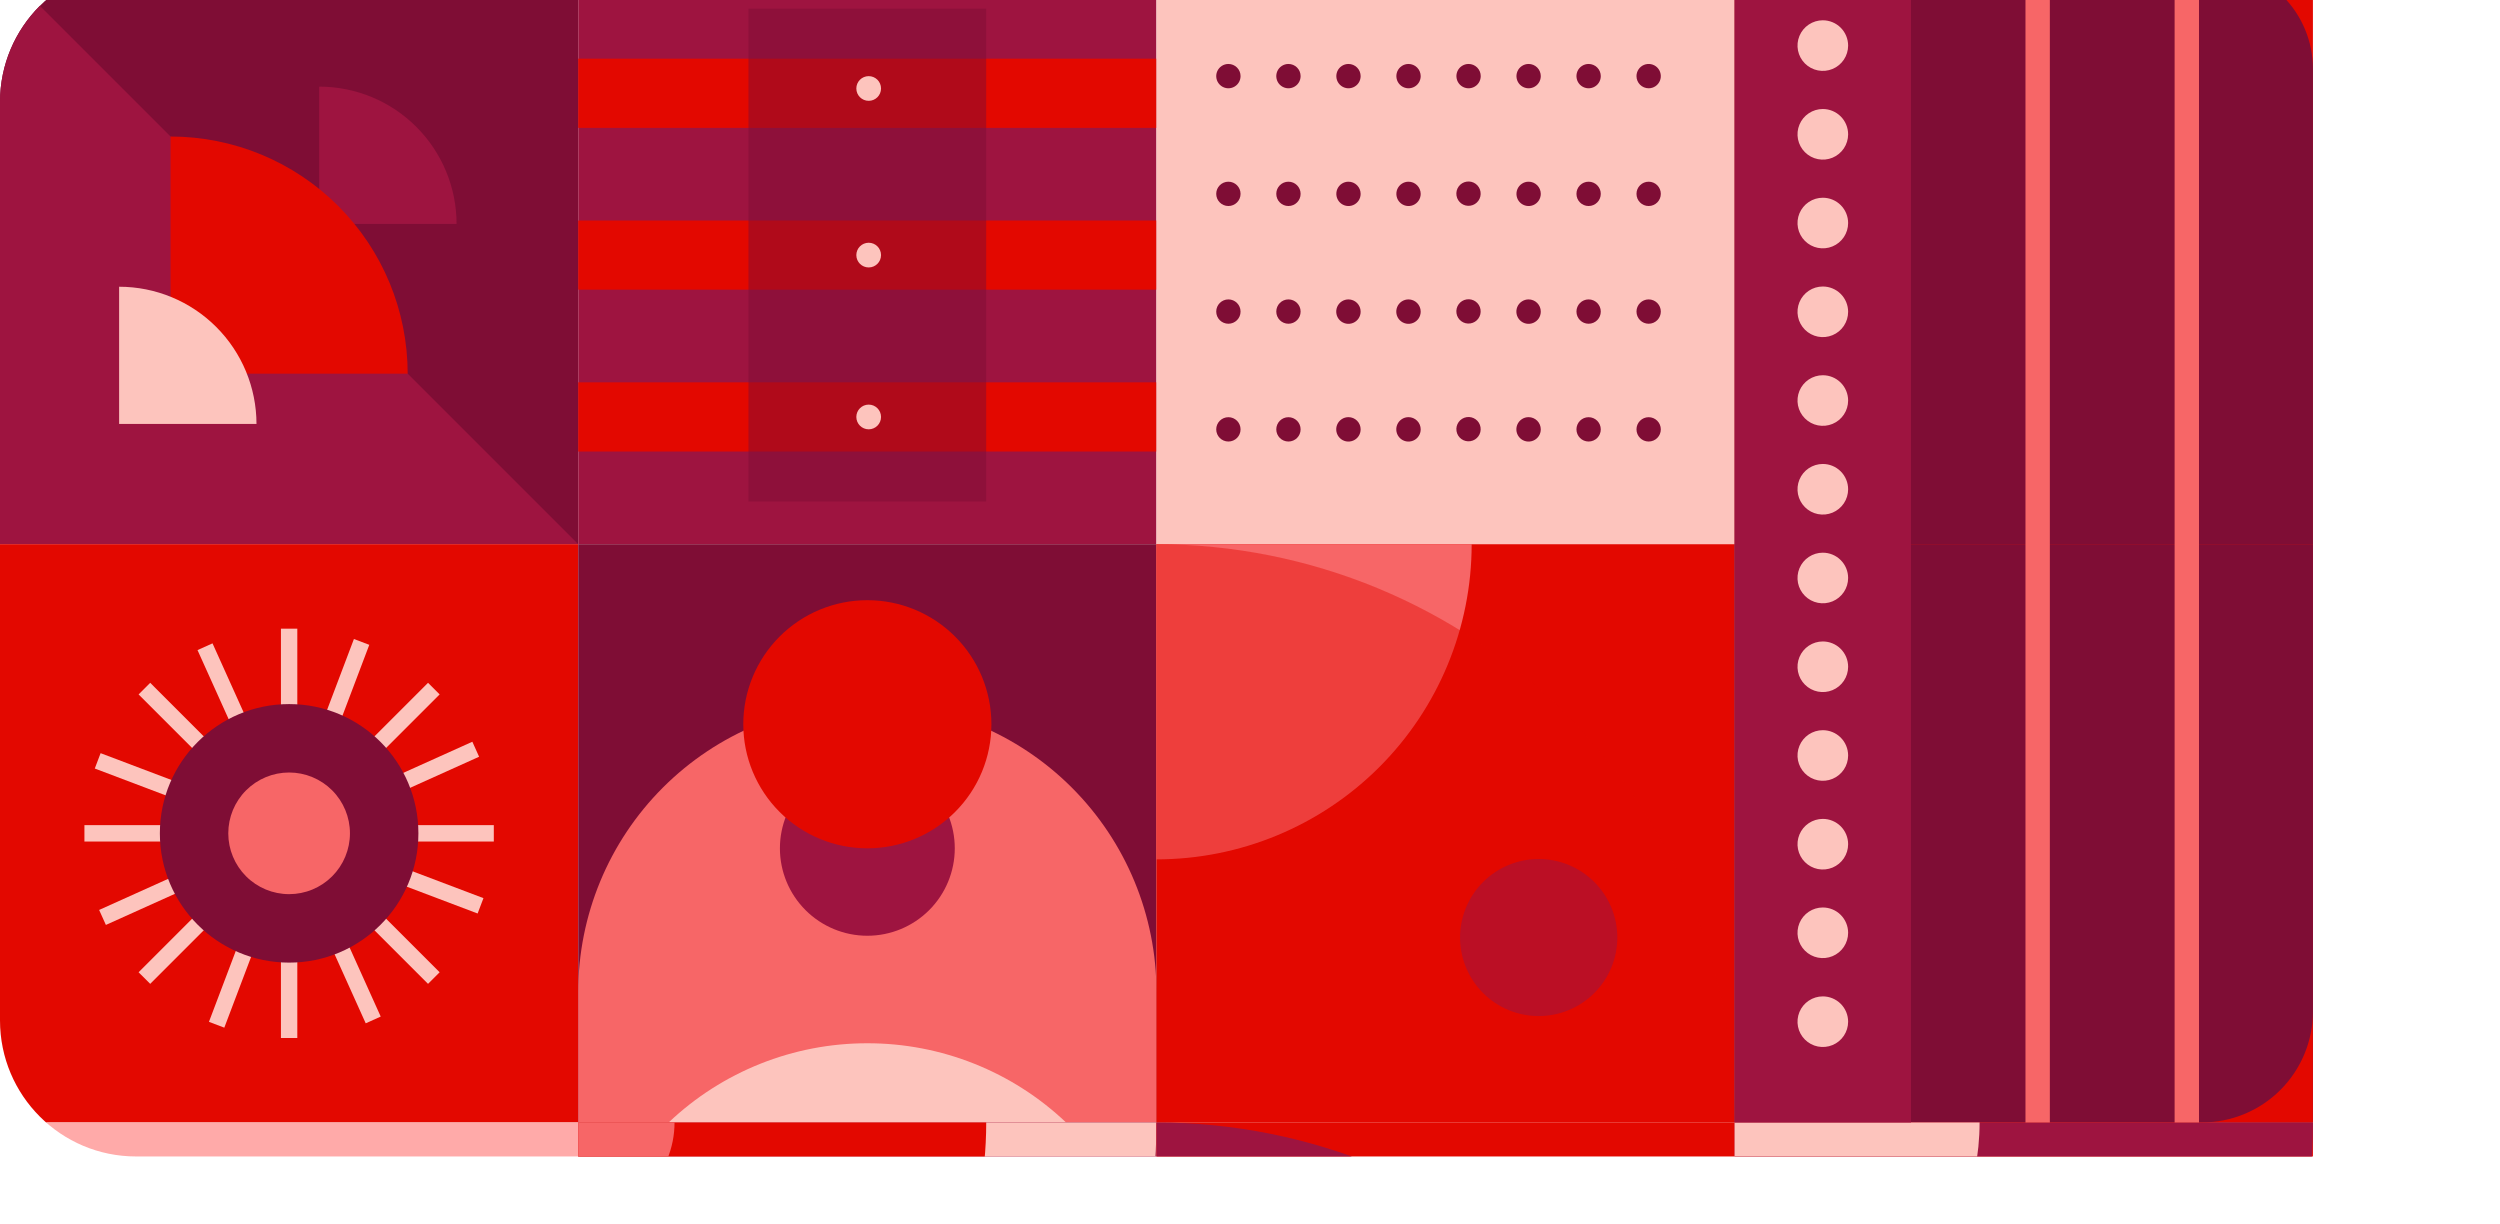 <svg width="147" height="72" viewBox="0 0 147 72" fill="none" xmlns="http://www.w3.org/2000/svg">
<g filter="url(#filter0_d_592_10925)">
<g clip-path="url(#clip0_592_10925)">
<path d="M136 1H-68V137H136V1Z" fill="white"/>
<path d="M34 1H0V35H34V1Z" fill="#7F0D35"/>
<path d="M34 35H0V1L34 35Z" fill="#9E1440"/>
<path d="M68 1H34V35H68V1Z" fill="#9E1440"/>
<path d="M68 25.482H34V29.549H68V25.482Z" fill="#E30800"/>
<path d="M68 6.451H34V10.518H68V6.451Z" fill="#E30800"/>
<path d="M68 15.968H34V20.034H68V15.968Z" fill="#E30800"/>
<path d="M102 1H68V35H102V1Z" fill="#FDC4BD"/>
<path d="M136 1H102V35H136V1Z" fill="#E30800"/>
<path d="M102 1H129.948C131.553 1 133.092 1.638 134.227 2.773C135.362 3.908 136 5.447 136 7.052V35H102V1Z" fill="#7F0D35"/>
<path d="M34 35H0V69H34V35Z" fill="#E30800"/>
<path d="M29.036 51.516H17.482V39.964H16.519V51.516H4.964V52.481H16.519V64.036H17.482V52.481H29.036V51.516Z" fill="#FDC4BD"/>
<path d="M25.851 60.169L17.683 52L25.851 43.832L25.168 43.149L17 51.318L8.832 43.149L8.149 43.832L16.317 52L8.149 60.169L8.832 60.851L17 52.683L25.168 60.851L25.851 60.169Z" fill="#FDC4BD"/>
<path d="M28.427 55.811L17.623 51.72L21.714 40.916L20.811 40.573L16.72 51.377L5.916 47.286L5.573 48.189L16.377 52.28L12.286 63.084L13.189 63.427L17.28 52.623L28.084 56.714L28.427 55.811Z" fill="#FDC4BD"/>
<path d="M22.386 62.774L17.639 52.242L28.171 47.496L27.774 46.614L17.242 51.361L12.496 40.829L11.614 41.226L16.361 51.758L5.829 56.505L6.226 57.386L16.758 52.639L21.504 63.171L22.386 62.774Z" fill="#FDC4BD"/>
<path d="M17.003 44.4H17C12.803 44.4 9.4 47.803 9.4 52V52.003C9.4 56.2 12.803 59.602 17 59.602H17.003C21.2 59.602 24.602 56.2 24.602 52.003V52C24.602 47.803 21.2 44.4 17.003 44.4Z" fill="#7F0D35"/>
<path d="M17 55.576C16.051 55.576 15.142 55.2 14.471 54.529C13.8 53.858 13.423 52.948 13.423 52V52C13.423 51.051 13.8 50.141 14.471 49.471C15.142 48.8 16.051 48.423 17 48.423V48.423C17.948 48.423 18.858 48.8 19.529 49.471C20.2 50.141 20.577 51.051 20.577 52C20.577 52.469 20.484 52.934 20.304 53.368C20.125 53.802 19.861 54.197 19.529 54.529C19.197 54.861 18.803 55.124 18.369 55.304C17.935 55.484 17.47 55.576 17 55.576V55.576Z" fill="#F76667"/>
<path d="M68 35H34V69H68V35Z" fill="#7F0D35"/>
<path d="M51 44.33C55.509 44.33 59.833 46.121 63.021 49.309C66.209 52.497 68 56.821 68 61.33V69.001H34V61.33C34 56.821 35.791 52.497 38.979 49.309C42.167 46.121 46.491 44.33 51 44.33V44.33Z" fill="#F76667"/>
<path d="M51 64.344C46.653 64.34 42.47 66.007 39.318 69H62.682C59.53 66.007 55.347 64.34 51 64.344V64.344Z" fill="#FDC4BD"/>
<path d="M51 58.022C49.636 58.022 48.329 57.48 47.365 56.516C46.401 55.552 45.859 54.245 45.859 52.881V52.881C45.859 51.518 46.401 50.21 47.365 49.246C48.329 48.282 49.636 47.74 51 47.74C52.363 47.74 53.671 48.282 54.635 49.246C55.599 50.21 56.141 51.518 56.141 52.881C56.141 54.245 55.599 55.552 54.635 56.516C53.671 57.48 52.363 58.022 51 58.022Z" fill="#9E1440"/>
<path d="M51 52.881C49.065 52.881 47.21 52.112 45.842 50.744C44.474 49.376 43.705 47.521 43.705 45.586C43.705 43.651 44.474 41.796 45.842 40.428C47.21 39.06 49.065 38.291 51 38.291V38.291C52.935 38.291 54.79 39.06 56.158 40.428C57.527 41.796 58.295 43.651 58.295 45.586C58.295 46.544 58.106 47.493 57.74 48.378C57.373 49.263 56.836 50.067 56.158 50.744C55.481 51.422 54.677 51.959 53.792 52.326C52.907 52.692 51.958 52.881 51 52.881Z" fill="#E30800"/>
<path d="M102 35H68V69H102V35Z" fill="#E30800"/>
<path d="M90.475 62.744C89.251 62.744 88.077 62.259 87.21 61.395C86.344 60.53 85.855 59.358 85.851 58.134V58.134C85.851 56.907 86.338 55.731 87.206 54.864C88.073 53.997 89.249 53.51 90.475 53.51V53.51C91.702 53.51 92.878 53.997 93.745 54.864C94.612 55.731 95.099 56.907 95.099 58.134V58.134C95.096 59.358 94.607 60.53 93.74 61.395C92.873 62.259 91.699 62.744 90.475 62.744Z" fill="#9E1440"/>
<path d="M68 35H86.534C86.533 39.915 84.58 44.629 81.105 48.104C77.629 51.579 72.915 53.531 68 53.531V53.531V35Z" fill="#F76667"/>
<g style="mix-blend-mode:multiply" opacity="0.42">
<path d="M68 69V35C77.017 35 85.665 38.582 92.042 44.958C98.418 51.335 102 59.983 102 69V69H68Z" fill="#E30800"/>
</g>
<path d="M136 35H102V69H136V35Z" fill="#7F0D35"/>
<path d="M136 35H102V69H136V35Z" fill="#E30800"/>
<path d="M102 35H136V62.472C136 64.203 135.312 65.864 134.088 67.088C132.864 68.312 131.203 69 129.472 69H102V35Z" fill="#7F0D35"/>
<path d="M34 69H0V103H34V69Z" fill="#FFAAA9"/>
<path d="M68 69H34V103H68V69Z" fill="#9E1440"/>
<path d="M34 69H68C68 78.017 64.418 86.665 58.042 93.042C51.665 99.418 43.017 103 34 103V103V69Z" fill="#FDC4BD"/>
<path d="M34 69H57.99C57.99 75.363 55.463 81.465 50.964 85.964C46.465 90.463 40.363 92.99 34 92.99V92.99V69Z" fill="#E30800"/>
<path d="M34 74.663V69H39.663C39.663 70.502 39.066 71.942 38.004 73.004C36.942 74.066 35.502 74.663 34 74.663Z" fill="#F76667"/>
<path d="M102 69H68V103H102V69Z" fill="#E30800"/>
<path d="M68 69C77.017 69 85.665 72.582 92.042 78.958C98.418 85.335 102 93.983 102 103H68V69Z" fill="#9E1440"/>
<path d="M136 69H102V103H136V69Z" fill="#E30800"/>
<path d="M102 69H136C136 78.017 132.418 86.665 126.042 93.042C119.665 99.418 111.017 103 102 103V103V69Z" fill="#9E1440"/>
<path d="M102 69H116.4C116.399 72.819 114.882 76.481 112.181 79.18C109.481 81.88 105.819 83.397 102 83.397V69Z" fill="#FDC4BD"/>
<path d="M26.849 16.169H18.768V8.094C20.91 8.094 22.965 8.944 24.479 10.459C25.994 11.973 26.846 14.027 26.846 16.169H26.849Z" fill="#9E1440"/>
<path d="M10.029 11.028C13.726 11.028 17.273 12.497 19.888 15.112C22.502 17.727 23.971 21.273 23.971 24.971V24.971H10.029V11.028Z" fill="#E30800"/>
<path d="M15.082 27.928H7.004V19.86C9.145 19.86 11.198 20.71 12.712 22.223C14.227 23.735 15.079 25.787 15.082 27.928Z" fill="#FDC4BD"/>
<path d="M72.23 6.761C72.088 6.761 71.95 6.803 71.832 6.881C71.715 6.96 71.623 7.072 71.569 7.202C71.514 7.333 71.5 7.477 71.528 7.616C71.555 7.754 71.624 7.882 71.724 7.982C71.824 8.082 71.951 8.15 72.09 8.178C72.229 8.205 72.373 8.191 72.503 8.137C72.634 8.083 72.746 7.991 72.824 7.874C72.903 7.756 72.945 7.618 72.945 7.476C72.945 7.286 72.87 7.104 72.735 6.97C72.601 6.836 72.419 6.761 72.23 6.761V6.761Z" fill="#7F0D35"/>
<path d="M75.76 6.761C75.619 6.761 75.481 6.803 75.363 6.881C75.245 6.96 75.153 7.072 75.099 7.202C75.045 7.333 75.031 7.477 75.059 7.616C75.086 7.754 75.154 7.882 75.254 7.982C75.355 8.082 75.482 8.15 75.621 8.178C75.76 8.205 75.903 8.191 76.034 8.137C76.165 8.083 76.276 7.991 76.355 7.874C76.434 7.756 76.476 7.618 76.476 7.476C76.476 7.286 76.4 7.104 76.266 6.97C76.132 6.836 75.95 6.761 75.76 6.761Z" fill="#7F0D35"/>
<path d="M79.291 6.761C79.149 6.761 79.011 6.803 78.893 6.881C78.776 6.96 78.684 7.072 78.63 7.202C78.576 7.333 78.562 7.477 78.589 7.616C78.617 7.754 78.685 7.882 78.785 7.982C78.885 8.082 79.013 8.15 79.151 8.178C79.29 8.205 79.434 8.191 79.565 8.137C79.695 8.083 79.807 7.991 79.886 7.874C79.964 7.756 80.006 7.618 80.006 7.476C80.005 7.287 79.93 7.105 79.796 6.971C79.662 6.837 79.48 6.761 79.291 6.761Z" fill="#7F0D35"/>
<path d="M82.821 6.761C82.68 6.761 82.541 6.803 82.424 6.881C82.306 6.96 82.215 7.072 82.16 7.202C82.106 7.333 82.092 7.477 82.12 7.616C82.147 7.754 82.215 7.882 82.316 7.982C82.415 8.082 82.543 8.15 82.682 8.178C82.82 8.205 82.964 8.191 83.095 8.137C83.226 8.083 83.338 7.991 83.416 7.874C83.495 7.756 83.537 7.618 83.537 7.476C83.536 7.287 83.46 7.105 83.326 6.971C83.192 6.837 83.011 6.761 82.821 6.761Z" fill="#7F0D35"/>
<path d="M86.349 6.761C86.208 6.761 86.07 6.804 85.952 6.883C85.835 6.962 85.744 7.073 85.69 7.204C85.636 7.335 85.623 7.479 85.651 7.617C85.678 7.756 85.747 7.883 85.847 7.983C85.947 8.083 86.075 8.151 86.213 8.178C86.352 8.205 86.496 8.191 86.626 8.137C86.757 8.083 86.868 7.991 86.947 7.873C87.025 7.756 87.067 7.617 87.067 7.476C87.067 7.382 87.049 7.289 87.013 7.202C86.976 7.115 86.923 7.036 86.857 6.969C86.79 6.903 86.711 6.85 86.624 6.814C86.537 6.779 86.443 6.76 86.349 6.761V6.761Z" fill="#7F0D35"/>
<path d="M89.88 6.761C89.738 6.761 89.6 6.804 89.483 6.883C89.366 6.962 89.274 7.073 89.221 7.204C89.167 7.335 89.153 7.479 89.181 7.617C89.209 7.756 89.277 7.883 89.377 7.983C89.478 8.083 89.605 8.151 89.744 8.178C89.882 8.205 90.026 8.191 90.157 8.137C90.287 8.083 90.399 7.991 90.477 7.873C90.556 7.756 90.598 7.617 90.598 7.476C90.598 7.382 90.579 7.289 90.543 7.202C90.507 7.115 90.454 7.036 90.387 6.969C90.32 6.903 90.241 6.85 90.154 6.814C90.067 6.779 89.974 6.76 89.88 6.761V6.761Z" fill="#7F0D35"/>
<path d="M93.41 6.761C93.269 6.761 93.13 6.803 93.013 6.881C92.895 6.96 92.803 7.072 92.749 7.202C92.695 7.333 92.681 7.477 92.709 7.616C92.736 7.754 92.804 7.882 92.904 7.982C93.004 8.082 93.132 8.15 93.271 8.178C93.409 8.205 93.553 8.191 93.684 8.137C93.815 8.083 93.926 7.991 94.005 7.874C94.084 7.756 94.126 7.618 94.126 7.476C94.126 7.286 94.05 7.104 93.916 6.97C93.782 6.836 93.6 6.761 93.41 6.761V6.761Z" fill="#7F0D35"/>
<path d="M96.941 8.191C97.082 8.191 97.221 8.15 97.338 8.071C97.456 7.992 97.547 7.881 97.602 7.75C97.656 7.619 97.67 7.475 97.642 7.337C97.615 7.198 97.547 7.07 97.447 6.97C97.347 6.87 97.219 6.802 97.08 6.774C96.942 6.747 96.798 6.761 96.667 6.815C96.536 6.869 96.424 6.961 96.346 7.079C96.267 7.196 96.225 7.335 96.225 7.476C96.225 7.666 96.301 7.848 96.435 7.982C96.569 8.116 96.751 8.191 96.941 8.191V8.191Z" fill="#7F0D35"/>
<path d="M72.23 15.114C72.625 15.114 72.945 14.794 72.945 14.399C72.945 14.004 72.625 13.684 72.23 13.684C71.834 13.684 71.514 14.004 71.514 14.399C71.514 14.794 71.834 15.114 72.23 15.114Z" fill="#7F0D35"/>
<path d="M75.76 15.114C76.155 15.114 76.476 14.794 76.476 14.399C76.476 14.004 76.155 13.684 75.76 13.684C75.365 13.684 75.045 14.004 75.045 14.399C75.045 14.794 75.365 15.114 75.76 15.114Z" fill="#7F0D35"/>
<path d="M79.291 13.684C79.149 13.684 79.011 13.726 78.893 13.804C78.776 13.883 78.684 13.995 78.63 14.125C78.576 14.256 78.562 14.4 78.589 14.539C78.617 14.677 78.685 14.805 78.785 14.905C78.885 15.005 79.013 15.073 79.151 15.101C79.29 15.128 79.434 15.114 79.565 15.06C79.695 15.006 79.807 14.914 79.886 14.796C79.964 14.679 80.006 14.54 80.006 14.399C80.005 14.209 79.93 14.028 79.796 13.894C79.662 13.76 79.48 13.684 79.291 13.684V13.684Z" fill="#7F0D35"/>
<path d="M82.821 13.684C82.68 13.684 82.541 13.726 82.424 13.804C82.306 13.883 82.215 13.995 82.16 14.125C82.106 14.256 82.092 14.4 82.12 14.539C82.147 14.677 82.215 14.805 82.316 14.905C82.415 15.005 82.543 15.073 82.682 15.101C82.82 15.128 82.964 15.114 83.095 15.06C83.226 15.006 83.338 14.914 83.416 14.796C83.495 14.679 83.537 14.54 83.537 14.399C83.536 14.209 83.46 14.028 83.326 13.894C83.192 13.76 83.011 13.684 82.821 13.684V13.684Z" fill="#7F0D35"/>
<path d="M86.462 15.094C86.852 15.031 87.117 14.663 87.054 14.273C86.991 13.883 86.624 13.618 86.234 13.681C85.844 13.744 85.579 14.111 85.642 14.501C85.705 14.891 86.072 15.156 86.462 15.094Z" fill="#7F0D35"/>
<path d="M89.88 13.684C89.738 13.684 89.6 13.726 89.483 13.806C89.366 13.884 89.274 13.996 89.221 14.127C89.167 14.258 89.153 14.402 89.181 14.54C89.209 14.679 89.277 14.806 89.377 14.906C89.478 15.005 89.605 15.073 89.744 15.101C89.882 15.128 90.026 15.114 90.157 15.06C90.287 15.005 90.399 14.914 90.477 14.796C90.556 14.678 90.598 14.54 90.598 14.399C90.598 14.305 90.579 14.211 90.543 14.125C90.507 14.038 90.454 13.959 90.387 13.892C90.32 13.826 90.241 13.773 90.154 13.737C90.067 13.701 89.974 13.683 89.88 13.684V13.684Z" fill="#7F0D35"/>
<path d="M93.41 15.114C93.805 15.114 94.126 14.794 94.126 14.399C94.126 14.004 93.805 13.684 93.41 13.684C93.015 13.684 92.695 14.004 92.695 14.399C92.695 14.794 93.015 15.114 93.41 15.114Z" fill="#7F0D35"/>
<path d="M96.941 15.114C97.336 15.114 97.656 14.794 97.656 14.399C97.656 14.004 97.336 13.684 96.941 13.684C96.546 13.684 96.225 14.004 96.225 14.399C96.225 14.794 96.546 15.114 96.941 15.114Z" fill="#7F0D35"/>
<path d="M72.23 22.036C72.625 22.036 72.945 21.716 72.945 21.321C72.945 20.926 72.625 20.605 72.23 20.605C71.834 20.605 71.514 20.926 71.514 21.321C71.514 21.716 71.834 22.036 72.23 22.036Z" fill="#7F0D35"/>
<path d="M75.76 22.036C76.155 22.036 76.476 21.716 76.476 21.321C76.476 20.926 76.155 20.605 75.76 20.605C75.365 20.605 75.045 20.926 75.045 21.321C75.045 21.716 75.365 22.036 75.76 22.036Z" fill="#7F0D35"/>
<path d="M79.291 20.605C79.148 20.605 79.009 20.647 78.891 20.725C78.772 20.804 78.68 20.916 78.625 21.047C78.57 21.179 78.556 21.323 78.584 21.463C78.611 21.602 78.68 21.731 78.78 21.831C78.881 21.932 79.009 22 79.148 22.028C79.288 22.056 79.433 22.041 79.564 21.986C79.695 21.932 79.807 21.839 79.886 21.721C79.965 21.602 80.007 21.463 80.006 21.321C80.005 21.131 79.93 20.95 79.796 20.816C79.662 20.682 79.48 20.606 79.291 20.605Z" fill="#7F0D35"/>
<path d="M82.821 20.605C82.679 20.605 82.54 20.647 82.421 20.725C82.303 20.804 82.21 20.916 82.156 21.047C82.101 21.179 82.087 21.323 82.114 21.463C82.142 21.602 82.21 21.731 82.311 21.831C82.412 21.932 82.54 22 82.679 22.028C82.819 22.056 82.963 22.041 83.095 21.986C83.226 21.932 83.338 21.839 83.417 21.721C83.496 21.602 83.537 21.463 83.537 21.321C83.536 21.131 83.46 20.95 83.326 20.816C83.192 20.682 83.011 20.606 82.821 20.605Z" fill="#7F0D35"/>
<path d="M86.462 22.017C86.852 21.954 87.117 21.587 87.054 21.197C86.992 20.807 86.624 20.542 86.234 20.605C85.844 20.668 85.579 21.035 85.642 21.425C85.705 21.815 86.072 22.08 86.462 22.017Z" fill="#7F0D35"/>
<path d="M89.88 20.605C89.738 20.605 89.599 20.648 89.481 20.727C89.362 20.806 89.27 20.918 89.216 21.049C89.162 21.181 89.148 21.325 89.176 21.465C89.204 21.604 89.272 21.732 89.373 21.832C89.474 21.933 89.602 22.001 89.741 22.028C89.881 22.056 90.025 22.041 90.156 21.986C90.287 21.931 90.4 21.839 90.478 21.721C90.557 21.602 90.598 21.463 90.598 21.321C90.598 21.227 90.579 21.133 90.543 21.046C90.507 20.959 90.454 20.881 90.387 20.814C90.321 20.748 90.241 20.695 90.154 20.659C90.067 20.623 89.974 20.605 89.88 20.605V20.605Z" fill="#7F0D35"/>
<path d="M93.41 22.036C93.805 22.036 94.126 21.716 94.126 21.321C94.126 20.926 93.805 20.605 93.41 20.605C93.015 20.605 92.695 20.926 92.695 21.321C92.695 21.716 93.015 22.036 93.41 22.036Z" fill="#7F0D35"/>
<path d="M96.941 22.036C97.336 22.036 97.656 21.716 97.656 21.321C97.656 20.926 97.336 20.605 96.941 20.605C96.546 20.605 96.225 20.926 96.225 21.321C96.225 21.716 96.546 22.036 96.941 22.036Z" fill="#7F0D35"/>
<path d="M72.23 28.962C72.625 28.962 72.945 28.642 72.945 28.247C72.945 27.852 72.625 27.531 72.23 27.531C71.834 27.531 71.514 27.852 71.514 28.247C71.514 28.642 71.834 28.962 72.23 28.962Z" fill="#7F0D35"/>
<path d="M75.76 28.962C76.155 28.962 76.476 28.642 76.476 28.247C76.476 27.852 76.155 27.531 75.76 27.531C75.365 27.531 75.045 27.852 75.045 28.247C75.045 28.642 75.365 28.962 75.76 28.962Z" fill="#7F0D35"/>
<path d="M79.291 27.528C79.148 27.528 79.009 27.569 78.891 27.648C78.772 27.727 78.68 27.839 78.625 27.97C78.57 28.101 78.556 28.245 78.583 28.385C78.611 28.524 78.679 28.652 78.779 28.753C78.879 28.854 79.007 28.923 79.147 28.951C79.286 28.978 79.431 28.964 79.562 28.91C79.693 28.856 79.806 28.764 79.885 28.646C79.964 28.527 80.006 28.389 80.006 28.246C80.006 28.056 79.931 27.874 79.797 27.74C79.663 27.605 79.481 27.529 79.291 27.528Z" fill="#7F0D35"/>
<path d="M82.821 27.528C82.679 27.528 82.54 27.569 82.422 27.648C82.303 27.727 82.211 27.839 82.156 27.97C82.101 28.101 82.087 28.245 82.114 28.385C82.141 28.524 82.21 28.652 82.31 28.753C82.41 28.854 82.538 28.923 82.678 28.951C82.817 28.978 82.962 28.964 83.093 28.91C83.224 28.856 83.337 28.764 83.415 28.646C83.495 28.527 83.537 28.389 83.537 28.246C83.537 28.056 83.462 27.874 83.327 27.74C83.193 27.605 83.011 27.529 82.821 27.528V27.528Z" fill="#7F0D35"/>
<path d="M86.463 28.941C86.853 28.878 87.118 28.511 87.055 28.121C86.993 27.731 86.625 27.466 86.235 27.529C85.845 27.592 85.58 27.959 85.643 28.349C85.706 28.739 86.073 29.004 86.463 28.941Z" fill="#7F0D35"/>
<path d="M89.88 27.528C89.738 27.528 89.599 27.57 89.481 27.649C89.363 27.728 89.271 27.84 89.216 27.972C89.162 28.103 89.148 28.247 89.175 28.387C89.203 28.526 89.272 28.654 89.372 28.754C89.472 28.855 89.6 28.923 89.74 28.951C89.879 28.978 90.023 28.964 90.154 28.91C90.286 28.855 90.398 28.763 90.477 28.645C90.556 28.527 90.598 28.388 90.598 28.246C90.598 28.056 90.522 27.873 90.388 27.739C90.253 27.604 90.07 27.528 89.88 27.528V27.528Z" fill="#7F0D35"/>
<path d="M93.41 28.962C93.805 28.962 94.126 28.642 94.126 28.247C94.126 27.852 93.805 27.531 93.41 27.531C93.015 27.531 92.695 27.852 92.695 28.247C92.695 28.642 93.015 28.962 93.41 28.962Z" fill="#7F0D35"/>
<path d="M96.941 28.962C97.336 28.962 97.656 28.642 97.656 28.247C97.656 27.852 97.336 27.531 96.941 27.531C96.546 27.531 96.225 27.852 96.225 28.247C96.225 28.642 96.546 28.962 96.941 28.962Z" fill="#7F0D35"/>
<path d="M120.531 1H119.098V69H120.531V1Z" fill="#F76667"/>
<path d="M129.301 1H127.867V69H129.301V1Z" fill="#F76667"/>
<path d="M112.366 1H102V69H112.366V1Z" fill="#9E1440"/>
<path d="M34 103H0V69L34 103Z" fill="#E30800"/>
<path d="M108.67 5.681C108.67 5.975 108.582 6.263 108.419 6.508C108.255 6.752 108.023 6.943 107.751 7.056C107.479 7.168 107.18 7.198 106.891 7.14C106.603 7.083 106.338 6.941 106.13 6.733C105.922 6.525 105.78 6.26 105.722 5.971C105.665 5.683 105.694 5.384 105.807 5.112C105.92 4.84 106.11 4.608 106.355 4.444C106.6 4.281 106.887 4.193 107.182 4.193C107.576 4.193 107.955 4.35 108.234 4.629C108.513 4.908 108.67 5.287 108.67 5.681V5.681Z" fill="#FDC4BD"/>
<path d="M108.67 10.898C108.67 11.192 108.582 11.48 108.419 11.725C108.255 11.969 108.023 12.16 107.751 12.273C107.479 12.385 107.18 12.415 106.891 12.357C106.603 12.3 106.338 12.158 106.13 11.95C105.922 11.742 105.78 11.477 105.722 11.188C105.665 10.9 105.694 10.601 105.807 10.329C105.92 10.057 106.11 9.824 106.355 9.661C106.6 9.497 106.887 9.41 107.182 9.41C107.576 9.41 107.955 9.567 108.234 9.846C108.513 10.125 108.67 10.503 108.67 10.898V10.898Z" fill="#FDC4BD"/>
<path d="M108.67 16.115C108.67 16.409 108.582 16.697 108.419 16.941C108.255 17.186 108.023 17.377 107.751 17.489C107.479 17.602 107.18 17.631 106.891 17.574C106.603 17.517 106.338 17.375 106.13 17.167C105.922 16.959 105.78 16.694 105.722 16.405C105.665 16.116 105.694 15.817 105.807 15.545C105.92 15.274 106.11 15.041 106.355 14.878C106.6 14.714 106.887 14.627 107.182 14.627C107.377 14.627 107.571 14.665 107.751 14.739C107.932 14.814 108.096 14.924 108.235 15.062C108.373 15.2 108.482 15.364 108.557 15.545C108.632 15.726 108.67 15.919 108.67 16.115Z" fill="#FDC4BD"/>
<path d="M108.67 21.334C108.67 21.629 108.582 21.916 108.419 22.161C108.255 22.406 108.023 22.596 107.751 22.709C107.479 22.822 107.18 22.851 106.891 22.794C106.603 22.736 106.338 22.595 106.13 22.387C105.922 22.178 105.78 21.913 105.722 21.625C105.665 21.336 105.694 21.037 105.807 20.765C105.92 20.493 106.11 20.261 106.355 20.097C106.6 19.934 106.887 19.847 107.182 19.847C107.576 19.847 107.955 20.003 108.234 20.282C108.513 20.561 108.67 20.94 108.67 21.334V21.334Z" fill="#FDC4BD"/>
<path d="M108.67 26.551C108.67 26.846 108.582 27.133 108.419 27.378C108.255 27.623 108.023 27.813 107.751 27.926C107.479 28.038 107.18 28.068 106.891 28.011C106.603 27.953 106.338 27.811 106.13 27.603C105.922 27.395 105.78 27.13 105.722 26.842C105.665 26.553 105.694 26.254 105.807 25.982C105.92 25.71 106.11 25.478 106.355 25.314C106.6 25.151 106.887 25.064 107.182 25.064C107.576 25.064 107.955 25.22 108.234 25.499C108.513 25.778 108.67 26.157 108.67 26.551V26.551Z" fill="#FDC4BD"/>
<path d="M108.67 31.769C108.67 32.063 108.582 32.351 108.419 32.596C108.255 32.84 108.023 33.031 107.751 33.144C107.479 33.256 107.18 33.286 106.891 33.228C106.603 33.171 106.338 33.029 106.13 32.821C105.922 32.613 105.78 32.348 105.722 32.059C105.665 31.771 105.694 31.472 105.807 31.2C105.92 30.928 106.11 30.695 106.355 30.532C106.6 30.369 106.887 30.281 107.182 30.281C107.576 30.281 107.955 30.438 108.234 30.717C108.513 30.996 108.67 31.375 108.67 31.769V31.769Z" fill="#FDC4BD"/>
<path d="M108.67 36.986C108.67 37.28 108.582 37.568 108.419 37.812C108.255 38.057 108.023 38.248 107.751 38.361C107.479 38.473 107.18 38.502 106.891 38.445C106.603 38.388 106.338 38.246 106.13 38.038C105.922 37.83 105.78 37.565 105.722 37.276C105.665 36.987 105.694 36.688 105.807 36.416C105.92 36.145 106.11 35.912 106.355 35.749C106.6 35.585 106.887 35.498 107.182 35.498C107.576 35.498 107.955 35.655 108.234 35.934C108.513 36.213 108.67 36.591 108.67 36.986V36.986Z" fill="#FDC4BD"/>
<path d="M108.67 42.206C108.67 42.5 108.582 42.788 108.419 43.032C108.255 43.277 108.023 43.468 107.751 43.58C107.479 43.693 107.18 43.722 106.891 43.665C106.603 43.608 106.338 43.466 106.13 43.258C105.922 43.05 105.78 42.785 105.722 42.496C105.665 42.207 105.694 41.908 105.807 41.636C105.92 41.364 106.11 41.132 106.355 40.968C106.6 40.805 106.887 40.718 107.182 40.718C107.576 40.718 107.955 40.874 108.234 41.154C108.513 41.433 108.67 41.811 108.67 42.206V42.206Z" fill="#FDC4BD"/>
<path d="M108.67 47.422C108.67 47.717 108.582 48.004 108.419 48.249C108.255 48.494 108.023 48.684 107.751 48.797C107.479 48.91 107.18 48.939 106.891 48.882C106.603 48.824 106.338 48.683 106.13 48.474C105.922 48.266 105.78 48.001 105.722 47.713C105.665 47.424 105.694 47.125 105.807 46.853C105.92 46.581 106.11 46.349 106.355 46.185C106.6 46.022 106.887 45.935 107.182 45.935C107.576 45.935 107.955 46.091 108.234 46.37C108.513 46.649 108.67 47.028 108.67 47.422V47.422Z" fill="#FDC4BD"/>
<path d="M108.67 52.639C108.67 52.934 108.582 53.221 108.419 53.466C108.255 53.711 108.023 53.901 107.751 54.014C107.479 54.126 107.18 54.156 106.891 54.099C106.603 54.041 106.338 53.899 106.13 53.691C105.922 53.483 105.78 53.218 105.722 52.929C105.665 52.641 105.694 52.342 105.807 52.07C105.92 51.798 106.11 51.566 106.355 51.402C106.6 51.239 106.887 51.151 107.182 51.151C107.377 51.151 107.571 51.189 107.751 51.264C107.932 51.339 108.096 51.448 108.235 51.586C108.373 51.725 108.482 51.889 108.557 52.069C108.632 52.25 108.67 52.444 108.67 52.639V52.639Z" fill="#FDC4BD"/>
<path d="M108.67 57.848C108.67 58.142 108.582 58.43 108.419 58.675C108.255 58.919 108.023 59.11 107.751 59.223C107.479 59.335 107.18 59.365 106.891 59.307C106.603 59.25 106.338 59.108 106.13 58.9C105.922 58.692 105.78 58.427 105.722 58.139C105.665 57.85 105.694 57.551 105.807 57.279C105.92 57.007 106.11 56.775 106.355 56.611C106.6 56.448 106.887 56.36 107.182 56.36C107.576 56.36 107.955 56.517 108.234 56.796C108.513 57.075 108.67 57.454 108.67 57.848V57.848Z" fill="#FDC4BD"/>
<path d="M108.67 63.076C108.67 63.37 108.582 63.658 108.419 63.902C108.255 64.147 108.023 64.338 107.751 64.45C107.479 64.563 107.18 64.592 106.891 64.535C106.603 64.478 106.338 64.336 106.13 64.128C105.922 63.92 105.78 63.655 105.722 63.366C105.665 63.077 105.694 62.778 105.807 62.506C105.92 62.234 106.11 62.002 106.355 61.839C106.6 61.675 106.887 61.588 107.182 61.588C107.576 61.588 107.955 61.745 108.234 62.024C108.513 62.303 108.67 62.681 108.67 63.076V63.076Z" fill="#FDC4BD"/>
<path opacity="0.5" d="M57.988 3.511H44.01V32.487H57.988V3.511Z" fill="#7F0D35"/>
<path d="M51.079 8.929C51.48 8.929 51.805 8.604 51.805 8.203C51.805 7.802 51.48 7.477 51.079 7.477C50.678 7.477 50.352 7.802 50.352 8.203C50.352 8.604 50.678 8.929 51.079 8.929Z" fill="#FDC4BD"/>
<path d="M51.079 28.244C51.48 28.244 51.805 27.918 51.805 27.517C51.805 27.116 51.48 26.791 51.079 26.791C50.678 26.791 50.352 27.116 50.352 27.517C50.352 27.918 50.678 28.244 51.079 28.244Z" fill="#FDC4BD"/>
<path d="M51.079 18.726C51.48 18.726 51.805 18.401 51.805 18C51.805 17.599 51.48 17.273 51.079 17.273C50.678 17.273 50.352 17.599 50.352 18C50.352 18.401 50.678 18.726 51.079 18.726Z" fill="#FDC4BD"/>
</g>
</g>
<defs>
<filter id="filter0_d_592_10925" x="-11" y="-13" width="158" height="92" filterUnits="userSpaceOnUse" color-interpolation-filters="sRGB">
<feFlood flood-opacity="0" result="BackgroundImageFix"/>
<feColorMatrix in="SourceAlpha" type="matrix" values="0 0 0 0 0 0 0 0 0 0 0 0 0 0 0 0 0 0 127 0" result="hardAlpha"/>
<feOffset dy="-3"/>
<feGaussianBlur stdDeviation="5.5"/>
<feComposite in2="hardAlpha" operator="out"/>
<feColorMatrix type="matrix" values="0 0 0 0 0 0 0 0 0 0 0 0 0 0 0 0 0 0 0.16 0"/>
<feBlend mode="normal" in2="BackgroundImageFix" result="effect1_dropShadow_592_10925"/>
<feBlend mode="normal" in="SourceGraphic" in2="effect1_dropShadow_592_10925" result="shape"/>
</filter>
<clipPath id="clip0_592_10925">
<path d="M0 9C0 4.582 3.582 1 8 1H136V71H8C3.582 71 0 67.418 0 63V9Z" fill="white"/>
</clipPath>
</defs>
</svg>
